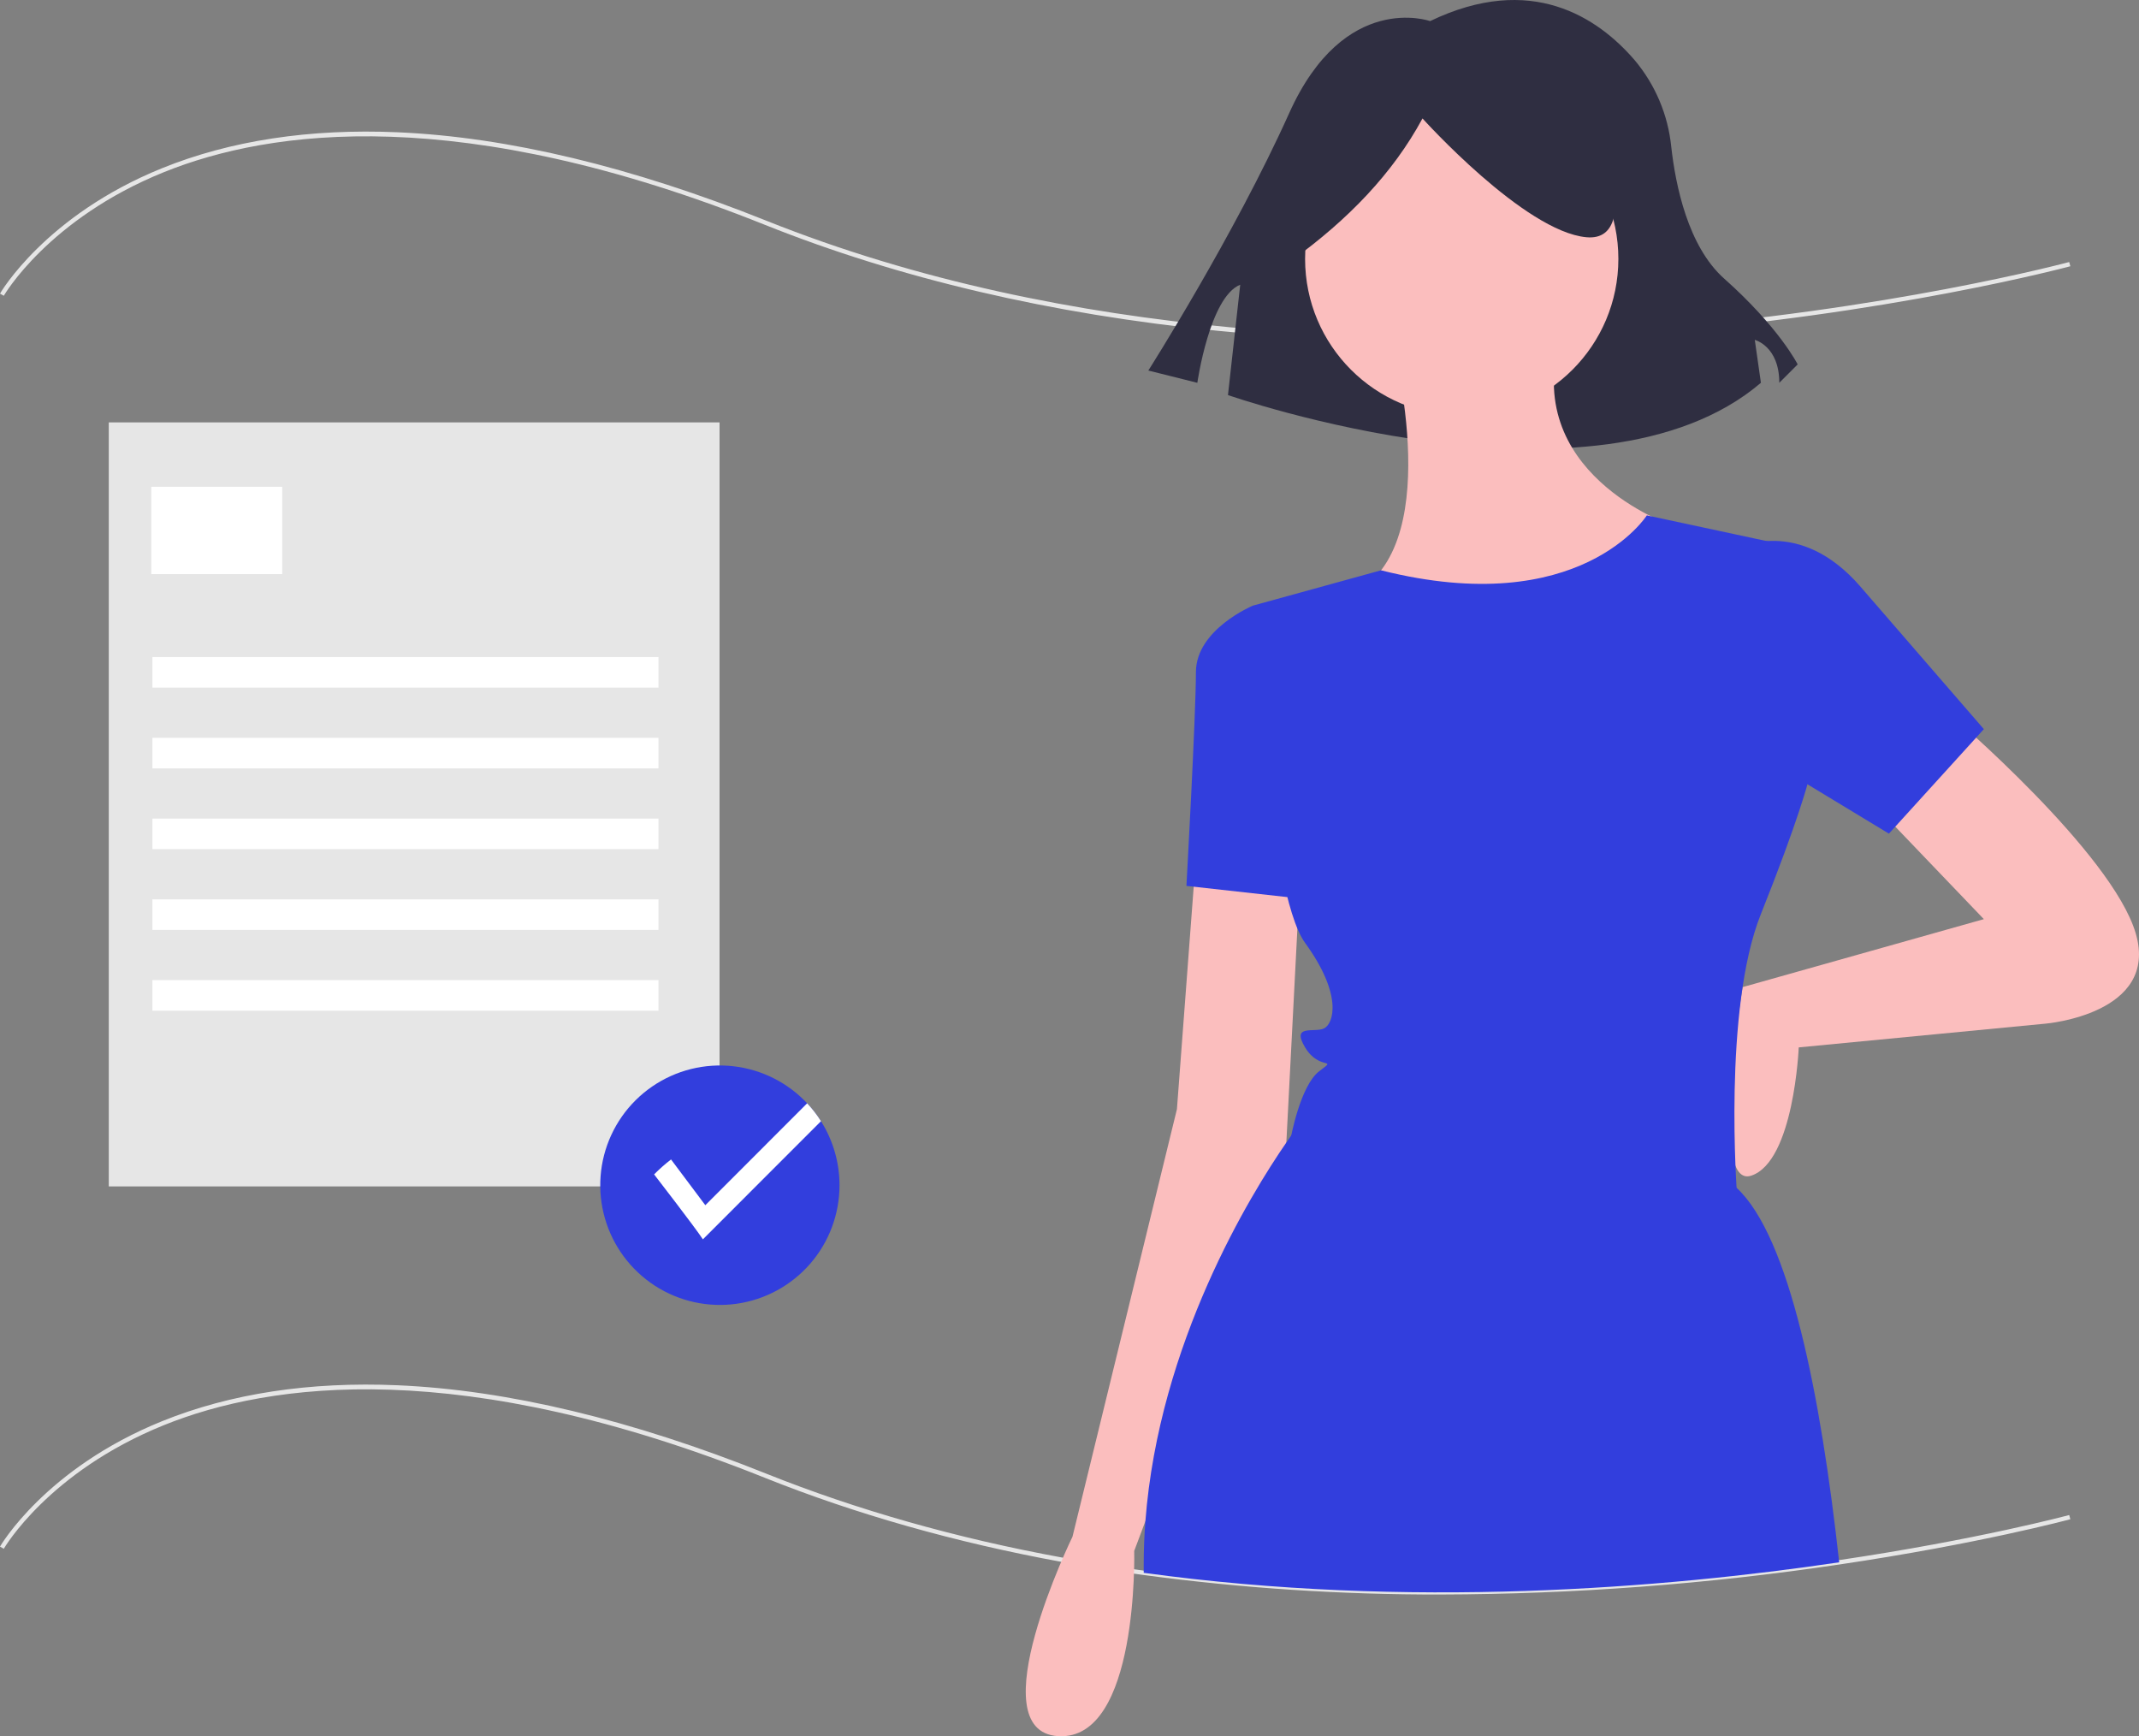 <svg width="478" height="388" viewBox="0 0 478 388" fill="none" xmlns="http://www.w3.org/2000/svg">
<rect x="0" y="0" width="478" height="388" fill="#808080" stroke="none"/>
<g clip-path="url(#clip0)">
<path d="M322.045 356.322C299.797 356.381 277.57 354.924 255.52 351.96C254.8 351.868 254.07 351.765 253.345 351.657C247.933 350.887 242.518 350.006 237.253 349.04C213.563 344.704 191.222 338.372 170.852 330.217C103.065 303.082 60.445 308.857 36.628 318.48C10.853 328.894 0.945 345.932 0.848 346.103L0 345.622C0.098 345.448 10.134 328.156 36.191 317.605C51.468 311.418 69.192 308.714 88.872 309.566C113.439 310.631 141.143 317.274 171.214 329.311C191.524 337.441 213.802 343.756 237.429 348.08C242.681 349.044 248.083 349.923 253.486 350.691C254.208 350.799 254.931 350.901 255.649 350.993C315.42 359.221 373.082 354.259 410.93 348.648C442.127 344.023 462.203 338.616 462.403 338.562L462.658 339.503C462.459 339.558 442.332 344.979 411.073 349.613C381.599 354.006 351.844 356.248 322.045 356.322Z" fill="#E6E6E6"/>
<path d="M322.111 76.33C304.927 76.331 288.197 75.526 272.055 73.917C234.964 70.22 200.915 62.244 170.852 50.21C103.065 23.075 60.445 28.85 36.628 38.473C10.853 48.887 0.945 65.925 0.848 66.096L0 65.614C0.098 65.441 10.134 48.149 36.191 37.598C51.469 31.411 69.192 28.706 88.872 29.559C113.439 30.624 141.143 37.267 171.214 49.304C239.107 76.482 314.656 77.55 366.078 73.663C421.814 69.449 462.004 58.663 462.403 58.555L462.658 59.496C462.258 59.605 421.997 70.412 366.173 74.635C351.226 75.765 336.509 76.33 322.111 76.33Z" fill="#E6E6E6"/>
<path d="M319.587 4.717C319.587 4.717 300.422 -2.133 288.102 25.266C275.782 52.665 256.617 82.804 256.617 82.804L267.568 85.544C267.568 85.544 270.306 66.364 277.151 63.624L274.413 88.284C274.413 88.284 356.548 117.052 393.509 85.544L392.14 75.954C392.14 75.954 397.616 77.324 397.616 85.544L401.723 81.434C401.723 81.434 397.616 73.214 385.296 62.255C377.209 55.061 374.43 41.376 373.475 32.82C372.76 25.675 369.903 18.914 365.281 13.422C357.093 3.926 342.174 -6.166 319.587 4.717Z" fill="#2F2E41"/>
<path d="M435.905 159.757C435.905 159.757 471.969 190.54 477.273 208.586C482.577 226.631 457.119 228.754 457.119 228.754L401.962 234.062C401.962 234.062 400.901 259.538 391.355 262.723C381.808 265.907 389.417 220.594 389.417 220.594L443.33 205.401L418.934 179.925L435.905 159.757Z" fill="#FBBEBE"/>
<path d="M267.251 191.602L263.008 247.862L239.672 343.397C239.672 343.397 218.458 386.919 236.49 387.98C254.522 389.042 253.462 346.582 253.462 346.582L287.405 256.354L290.587 194.786L267.251 191.602Z" fill="#FBBEBE"/>
<path d="M326.651 92.882C345.983 92.882 361.655 77.198 361.655 57.852C361.655 38.506 345.983 22.822 326.651 22.822C307.319 22.822 291.647 38.506 291.647 57.852C291.647 77.198 307.319 92.882 326.651 92.882Z" fill="#FBBEBE"/>
<path d="M310.74 74.836C310.74 74.836 323.469 120.481 303.315 132.158C283.162 143.834 354.23 152.326 373.323 117.296C373.323 117.296 339.38 105.62 348.926 74.836H310.74Z" fill="#FBBEBE"/>
<path d="M286.344 137.465L279.98 135.342C279.98 135.342 267.251 140.65 267.251 150.203C267.251 159.757 265.13 197.971 265.13 197.971L293.769 201.155L286.344 137.465Z" fill="#323EDD"/>
<path d="M411.002 349.13C371.845 354.935 314.774 359.623 255.587 351.477C255.582 350.891 255.582 350.321 255.582 349.765C255.582 346.452 255.709 343.177 255.962 339.94C258.994 300.076 279.516 266.841 287.457 255.323C287.856 254.738 288.227 254.211 288.558 253.743C289.84 251.943 290.586 250.991 290.586 250.991C290.586 250.991 352.108 249.987 383.929 262.723C385.463 263.368 386.867 264.287 388.072 265.436C399.937 276.392 406.907 311.964 411.002 349.13Z" fill="#323EDD"/>
<path d="M388.173 122.604C388.173 122.604 401.962 115.173 415.752 131.096L443.33 162.941L422.116 186.294L381.809 161.88L388.173 122.604Z" fill="#323EDD"/>
<path d="M288.827 58.074C301.218 49.099 311.249 38.763 317.884 26.466C317.884 26.466 340.625 51.753 354.522 53.017C368.419 54.281 355.786 22.673 355.786 22.673L330.518 16.352L306.514 18.88L287.563 31.524L288.827 58.074Z" fill="#2F2E41"/>
<path d="M368.019 115.173C368.019 115.173 353.175 138.661 308.622 127.448L283.34 134.416L279.979 135.342C279.979 135.342 283.162 199.032 291.647 210.709C300.133 222.385 298.012 228.754 295.89 229.816C293.769 230.877 288.465 228.754 291.647 234.062C294.83 239.37 299.072 236.185 294.83 239.37C290.587 242.554 288.465 254.231 288.465 254.231L388.173 266.969C388.173 266.969 384.99 225.57 393.476 204.34C401.962 183.11 404.083 174.618 404.083 174.618L397.719 121.542L368.019 115.173Z" fill="#323EDD"/>
<path d="M160.796 94.393H24.309V265.128H160.796V94.393Z" fill="#E6E6E6"/>
<path d="M63.062 108.783H33.815V128.296H63.062V108.783Z" fill="white"/>
<path d="M147.147 146.833H34.058V153.662H147.147V146.833Z" fill="white"/>
<path d="M147.147 164.882H34.058V171.712H147.147V164.882Z" fill="white"/>
<path d="M147.147 182.931H34.058V189.761H147.147V182.931Z" fill="white"/>
<path d="M147.147 200.98H34.058V207.81H147.147V200.98Z" fill="white"/>
<path d="M147.147 219.03H34.058V225.859H147.147V219.03Z" fill="white"/>
<path d="M187.607 264.884C187.6 271.328 185.271 277.552 181.047 282.414C176.822 287.276 170.986 290.449 164.611 291.351C158.237 292.252 151.751 290.821 146.346 287.32C140.941 283.819 136.98 278.484 135.19 272.295C133.401 266.105 133.904 259.478 136.606 253.63C139.308 247.782 144.029 243.106 149.9 240.462C155.771 237.817 162.398 237.382 168.564 239.236C174.73 241.09 180.02 245.108 183.463 250.552C186.171 254.842 187.607 259.811 187.607 264.884Z" fill="#323EDD"/>
<path d="M183.463 250.552L157.072 276.958C155.414 274.388 146.173 262.445 146.173 262.445C147.357 261.248 148.621 260.131 149.955 259.104L157.618 269.329L180.373 246.557C181.527 247.788 182.561 249.126 183.463 250.552Z" fill="white"/>
</g>
<defs>
<clipPath id="clip0">
<rect width="478" height="388" fill="white"/>
</clipPath>
</defs>
</svg>

